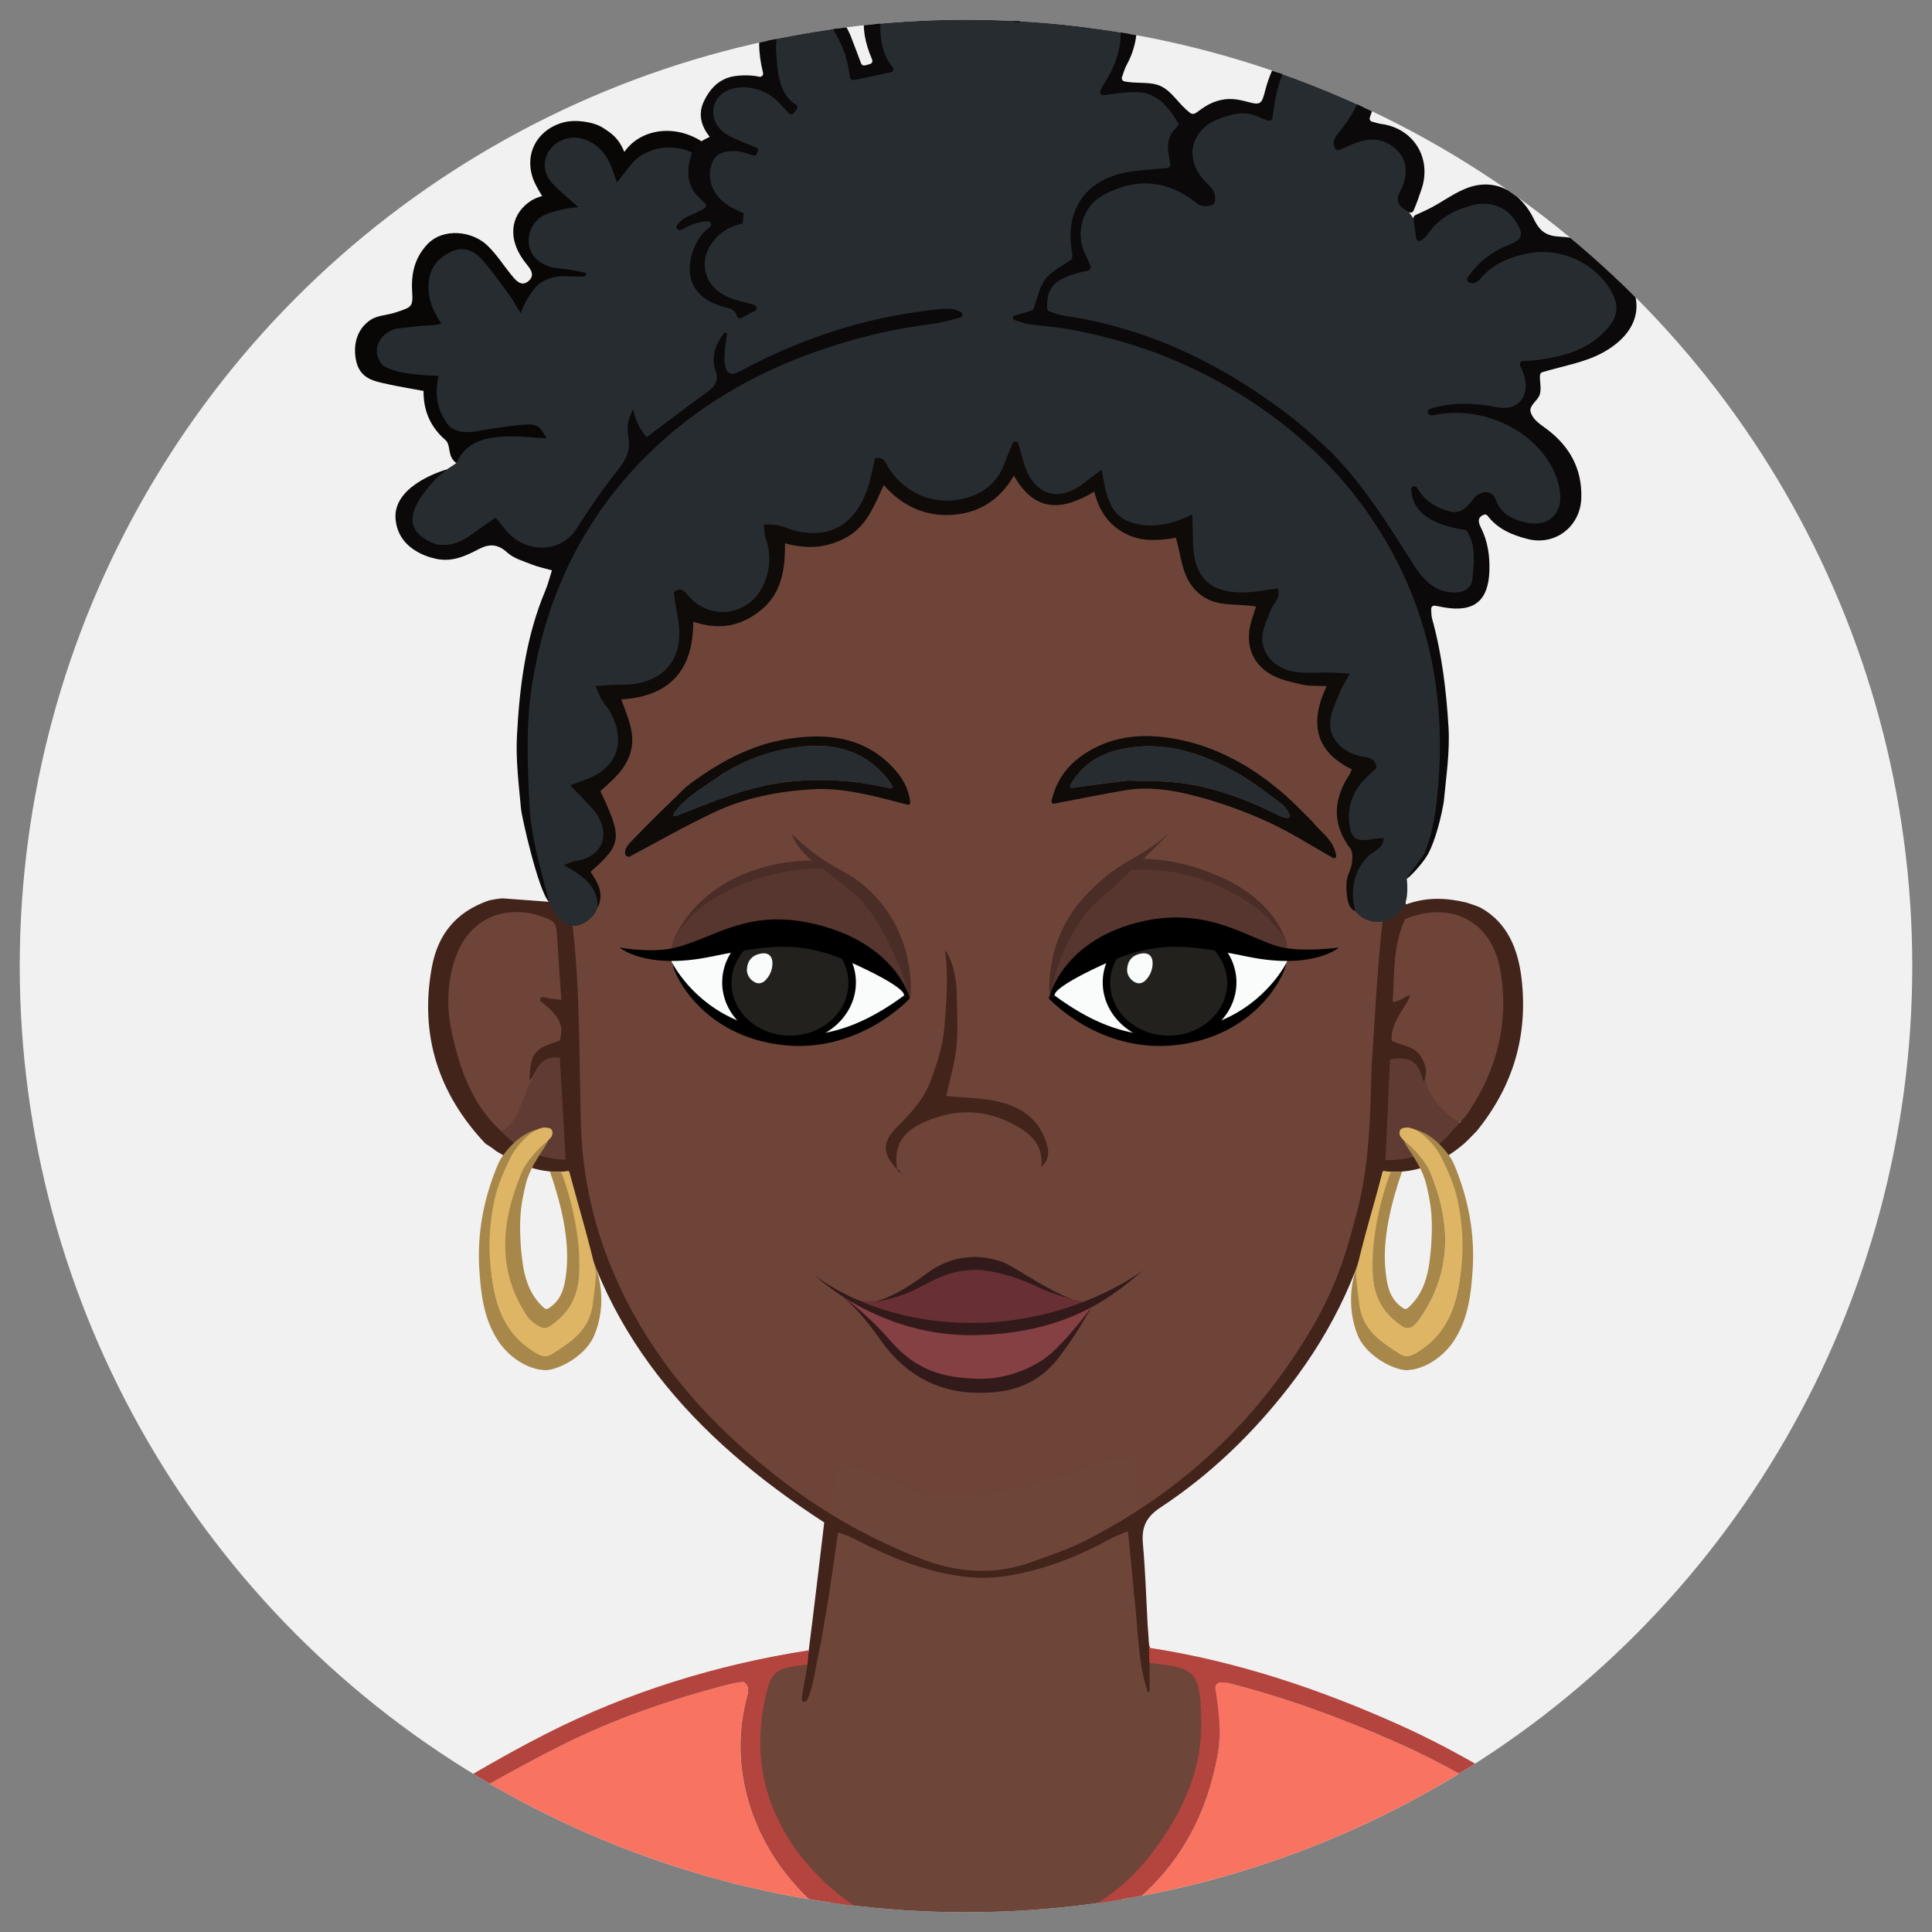 <?xml version="1.0" encoding="utf-8"?>
<!-- Generator: Adobe Illustrator 27.7.0, SVG Export Plug-In . SVG Version: 6.00 Build 0)  -->
<svg version="1.1" id="Layer_1" xmlns="http://www.w3.org/2000/svg" xmlns:xlink="http://www.w3.org/1999/xlink" x="0px" y="0px"
	 viewBox="0 0 140 140" enable-background="new 0 0 140 140" xml:space="preserve">
<rect x="0" y="0" width="140" height="140" fill="#808080" stroke="none"/>
<g>
	
		<ellipse id="Ellipse_891_00000114781716241324641020000005731547349837625227_" fill="#F1F1F1" cx="70" cy="70" rx="68.57" ry="68.57"/>
	<g>
		<defs>
			<ellipse id="Ellipse_891_00000020373310241510323040000013191539628809678498_" cx="70" cy="70" rx="68.57" ry="68.57"/>
		</defs>
		<clipPath id="Ellipse_891_00000161628170816446791810000001888165370951295875_">
			<use xlink:href="#Ellipse_891_00000020373310241510323040000013191539628809678498_"  overflow="visible"/>
		</clipPath>
		<g clip-path="url(#Ellipse_891_00000161628170816446791810000001888165370951295875_)">
			<path fill="#6E4438" d="M80.72,110.984c-1.545,0.767-2.854,1.584-4.389,2.125c-1.672,0.589-3.778,1.144-5.615,0.919
				c-0.854,0.14-1.814-0.154-2.689-0.388c-3.878-1.035-7.387-2.882-10.594-5.238c-2.131-1.565-4.626-3.274-6.481-5.153
				c-3.594-3.64-6.513-7.776-8.071-12.724c-0.973-3.09-1.6-6.241-1.596-9.519c0.004-3.617-0.16-7.236-0.277-10.852
				c-0.027-0.828-0.223-1.714-0.268-2.654c-0.007-0.142,0.1-0.266,0.242-0.274c0.114-0.006,0.218-0.027,0.3-0.048
				c0.109-0.028,0.668-0.191,0.997-0.586c0.098-0.117,0.237-0.309,0.323-0.466c0.055-0.099,0.076-0.147,0.109-0.213
				c0.462-0.97-0.032-1.701-0.508-2.404c-0.073-0.107-0.055-0.253,0.042-0.339c2.076-1.84,2.227-2.364,0.74-5.539
				c-0.048-0.103-0.024-0.227,0.06-0.303c0.853-0.768,1.744-1.535,2.064-2.763c0.311-1.194-0.126-2.246-0.574-3.43
				c-0.06-0.159-0.039-1.492,0.13-1.508c3.232-0.31,4.861-0.977,4.961-4.107c0.005-0.167,0.057-2.427,0.218-2.381
				c1.749,0.501,3.227,1.914,4.57,0.825c1.405-1.14,1.849-2.315,1.866-4.135c0.002-0.165,0.269-2.296,0.429-2.259
				c1.533,0.359,2.584,1.617,3.864,0.902c1.325-0.74,2.076-1.449,2.699-2.84c0.075-0.167,0.526-2.506,0.654-2.374
				c1.3,1.339,2.456,2.615,4.193,2.532c1.789-0.085,3.793-0.034,4.735-1.75c1.144-2.084,4.474,2.044,6.518,0.89
				c0.144-0.081,1.284,1.017,2.374,1.594c1.1,0.583,1.75,1.143,2.954,0.953c0.13-0.021,2.185,0.544,2.219,0.672
				c0.366,1.362,4.637,3.91,6.001,4.079c0.162,0.02,0.073,5.284,0.86,5.47c0.399,0.094,1.4,0.346,1.938,0.359
				c0.184,0.004,2.369,2.019,2.297,2.188c-1.057,2.474-0.336,3.136,1.973,4.345c0.118,0.062,1.178,4.527,1.131,4.874
				c-0.058,0.424-1.005,2.774-1.073,3.19c-0.213,1.292-1.216,0.977-0.928,1.131c0.33,0.176,0.132,0.826,0.522,0.899
				c0.063,0.012,1.007,0.672,1.044,0.725c0.484,0.686-0.002,2.663-0.116,3.48c-0.48,3.443-0.439,6.766-0.464,10.238
				c-0.025,3.473-0.687,7.237-1.624,10.586c-1.155,4.129-4.132,8.968-6.8,12.323C88.592,105.918,80.72,110.984,80.72,110.984z
				 M60.437,94.256C60.437,94.256,60.474,94.234,60.437,94.256 M65.388,85.579C65.388,85.579,65.376,85.558,65.388,85.579
				 M56.966,60.609C56.966,60.609,56.988,60.598,56.966,60.609 M83.946,60.609"/>
			<polygon fill="#FAFCFC" points="81.279,68.752 82.511,75.225 78.834,74.012 76.209,72.234 76.73,71.255 			"/>
			<path fill="#FAFCFC" d="M93.324,69.437l-4.705-0.824l0.3,1.381l0.313,2.033l-1.306,2.174l1.663-0.284l2.163-1.778
				c0,0,1.073-1.374,1.334-1.945C93.154,70.049,93.324,69.437,93.324,69.437z"/>
			<polygon fill="#FAFCFC" points="60.614,68.752 59.382,75.225 63.059,74.012 65.684,72.234 65.163,71.255 			"/>
			<polygon fill="#FAFCFC" points="48.598,69.398 53.303,68.574 53.003,69.956 52.691,71.989 53.997,74.163 52.333,73.879 
				50.17,72.101 48.766,70.019 			"/>
			<path fill="#F87360" d="M31.411,166.205c-0.004,0.29-0.054,0.643-0.07,1.445c-0.001,0.055-0.02,0.11-0.057,0.152
				c-0.181,0.207-0.398,0.401-0.405,0.495c-0.245,3.305-0.542,6.609-0.684,9.92c-0.109,2.555-0.022,5.119-0.016,7.678
				c0.001,0.385-0.121,0.89,0.072,1.135c0.63,0.796,0.35,1.49-0.001,2.203c-0.051,0.104-0.169,0.157-0.28,0.126
				c-4.795-1.33-9.43-3.056-13.674-5.702c-2.935-1.83-5.495-4.077-7.435-6.986c-0.68-1.02-0.76-1.836-0.06-3.007
				c4.447-7.431,8.237-15.192,11.224-23.33c1.131-3.082,2.219-6.18,3.294-9.282c1.345-3.877,3.551-7.044,7.238-9.049
				c3.392-1.844,6.713-3.829,10.166-5.55c3.894-1.942,8.011-3.353,12.232-4.432c0.277-0.071,0.563-0.113,0.847-0.144
				c0.062-0.007,0.13,0.036,0.248,0.096c0.076,0.038,0.125,0.114,0.131,0.199c0.013,0.197,0.042,0.423-0.015,0.625
				c-2.311,8.313,3.524,16.896,11.854,18.786c6.039,1.37,11.495,0.232,16.257-3.806c3.297-2.795,5.195-6.364,5.959-10.621
				c0.299-1.667-0.099-3.414-0.373-5.13c-0.023-0.147,0.092-0.28,0.24-0.278c0.294,0.005,0.708,0.159,0.937,0.217
				c4.08,1.037,8.014,2.483,11.872,4.167c4.09,1.786,7.874,4.108,11.641,6.457c3.022,1.885,4.923,4.674,6.13,8.004
				c1.891,5.219,3.747,10.454,5.815,15.603c2.161,5.38,4.83,10.53,7.719,15.56c0.481,0.837,0.956,1.679,1.475,2.492
				c0.388,0.608,0.341,1.151-0.015,1.752c-1.068,1.802-2.369,3.422-3.952,4.78c-4.392,3.77-9.611,6.445-15.232,7.963
				c-0.114,0.031-0.232-0.027-0.282-0.134c-0.354-0.757-0.545-1.645-0.817-2.285c-0.186-0.436-1.627-4.5-1.709-4.772
				c-0.349-1.15-0.65-2.316-1.043-3.45c-0.135-0.39-0.449-0.718-0.699-1.068c-0.036-0.05-0.05-0.112-0.042-0.172
				c0.237-1.735,0.603-3.465,0.666-5.206c0.114-3.125,0.198-6.268-0.013-9.382c-0.168-2.484-0.756-4.943-1.231-7.4
				c-0.173-0.892-0.509-1.764-0.865-2.606c-0.189-0.446-0.525-0.83-0.817-1.233c-0.06-0.082-0.163-0.12-0.261-0.092l0,0
				c-0.099,0.028-0.169,0.117-0.173,0.22c-0.011,0.282-0.039,0.567,0.012,0.836c0.453,2.365,0.977,4.718,1.385,7.091
				c0.534,3.101,0.561,6.208,0.284,9.361c-0.495,5.62-2.112,10.972-3.541,16.375c-1.024,3.873-1.893,7.773-2.366,11.755
				c-0.193,1.625-0.438,3.247-0.554,4.879c-0.354,4.975,0.516,9.803,1.846,14.571c1.313,4.707,3.055,9.259,4.98,13.742
				c1.086,2.528,2.23,5.031,3.341,7.549c0.457,1.035,0.442,1.28-0.644,1.839c-2.228,1.148-4.467,2.295-6.779,3.257
				c-6.217,2.588-12.71,4.279-19.31,5.53c-2.596,0.492-5.244,0.811-7.882,0.955c-3.9,0.213-7.819,0.381-11.717,0.226
				c-3.26-0.13-6.519-0.637-9.745-1.178c-5.866-0.984-11.575-2.613-17.167-4.63c-3.275-1.181-6.466-2.557-9.442-4.39
				c-0.166-0.102-0.318-0.228-0.533-0.393c-0.084-0.065-0.116-0.177-0.078-0.276c0.235-0.616,0.444-1.236,0.722-1.823
				c2.705-5.724,5.158-11.551,7.097-17.583c1.316-4.094,2.252-8.259,2.698-12.559c0.274-2.638-0.077-5.182-0.321-7.767
				c-0.423-4.479-1.365-8.854-2.447-13.208c-1.093-4.398-2.305-8.773-3.191-13.213c-0.638-3.197-0.898-6.451-0.599-9.768
				c0.3-3.332,0.959-6.575,1.612-9.833c0.088-0.437,0.134-0.883,0.202-1.435c0.025-0.202-0.199-0.343-0.369-0.231
				c-0.574,0.38-0.802,0.89-0.935,1.376c-0.66,2.415-1.368,4.828-1.808,7.287c-0.372,2.079-0.579,6.299-0.553,6.633L31.411,166.205z
				"/>
			<path fill="#6E4539" d="M82.246,105.679c0.214,2.281,0.268,14.239,1.521,14.308c3.27,0.128,3.787,0.269,3.87,3.938
				c0.083,3.652-1.19,7.741-3.322,10.577c-2.206,2.934-5.579,5.364-9.088,6.224c-5.996,1.469-12.299,0.188-16.61-4.391
				c-3.301-3.506-4.738-8.51-3.643-13.379c0.43-1.91,1.322-2.985,3.617-3.234c0.572-0.11,1.693-11.488,2.127-13.612
				c1.392,0.266,1.592,0.269,2.741,0.744c1.593,0.658,3.063,1.547,4.753,1.65c2.193,0.134,4.438-0.368,6.542-0.923
				c1.437-0.379,2.851-0.689,4.194-1.286C79.819,105.906,81.311,105.614,82.246,105.679z"/>
			<path fill="#6E4438" d="M100.682,75.683c0.073-0.628,0.146-1.257,0.338-2.057c0.355-0.558-0.036-1.144-0.358-0.964
				c0.109-1.313,0.212-2.626,0.331-3.937c0.027-0.302,0.144-0.597,0.158-0.898c0.072-1.544,0.068-1.549,1.438-1.971
				c2.329-0.717,4.813,0.507,5.763,2.742c0.792,1.864,0.687,3.808,0.53,5.717c-0.186,2.254-1.07,4.331-2.271,6.249
				c-0.21,0.335-0.562,0.582-1.046,0.902c-1.502-0.568-2.58-1.338-2.449-3.126C102.988,76.299,102.579,75.873,100.682,75.683
				 M102.365,71.895"/>
			<path fill="#603B34" d="M104.429,83.274c-0.484-0.264-1.851,0.181-1.371,0.798c-0.698,0.54-1.853,0.478-2.914,0.17
				c-0.083-2.379,0.084-5.951,0.34-8.452c1.026-0.107,1.983,0.274,2.185,1.119c0.052,0.216,0.357,0.372,0.545,0.556
				c-0.123,1.581,1.437,3.41,2.779,3.999C105.808,81.857,104.825,82.871,104.429,83.274z"/>
			<path fill="#42241B" d="M100.601,73.163c0.367-0.225,0.673-0.396,0.979-0.567c0.069,0.056,0.138,0.112,0.207,0.167
				c-0.224,0.366-0.448,0.732-0.743,1.157C100.829,73.726,100.684,73.471,100.601,73.163z"/>
			<path fill="#6E4438" d="M39.836,66.236c0.172,0.094,0.736,0.373,0.867,0.47c0.261,2.01-0.036,3.769,0.177,5.824
				c-0.389-0.078-0.011,1.77,0.331,2.675c-0.834,0.533-0.72,1.977-1.173,2.546c-0.349,0.438-1.428,0.162-1.581,1.014
				c-0.599,1.343-0.746,2.727-2.068,3.349c-1.656-1.29-2.939-2.934-3.563-4.829c-0.787-2.391-1.23-5.188-0.509-7.7
				c0.807-2.809,3.564-4.435,6.414-3.776C38.973,65.864,39.469,66.183,39.836,66.236 M39.28,72.047"/>
			<path fill="#603B34" d="M38.703,84.042c0.228-0.367-0.05-0.711,0.27-1.094c0.204-0.244-0.003-0.294-0.093-0.493
				c-0.108-0.238,0.59-0.444,0.269-0.509c-0.848-0.172-1.209,0.586-1.954,0.989c-0.311-0.114-0.685-0.658-0.944-0.896
				c1.322-0.731,1.475-2.166,2.099-3.428c0.256-0.508,0.456-0.918,0.673-1.319c0.323-0.597,0.84-0.86,1.636-0.881
				c0.448,1.289,0.116,2.624,0.24,3.916c0.125,1.307,0.583,2.607,0.088,3.997C40.249,84.234,39.546,84.15,38.703,84.042z"/>
			<path fill="#57362F" d="M76.102,72.045c-0.177-1.305,0.278-2.492,0.812-3.616c1.513-3.186,4.231-6.322,7.196-5.885
				c2.259,0.458,4.52,0.995,6.384,2.442c1.278,0.992,2.441,2.192,2.83,3.865c-1.328-0.324-2.559-0.73-3.782-1.16
				c-1.466-0.516-2.965-0.814-4.521-0.677c-3.342,0.295-6.241,1.443-8.227,4.33C76.611,71.611,76.335,71.813,76.102,72.045z"/>
			<path fill="#57362F" d="M48.598,69.398c-0.072-1.023,0.56-2.08,1.151-2.776c1.629-1.917,3.925-2.695,6.295-3.34
				c0.648-0.176,1.311-0.292,2.02-0.447c2.388-0.891,5.309,2.444,6.813,5.158c0.703,1.269,1.213,2.597,0.973,4.108
				c-2.456-4.134-8.448-5.741-12.594-4.324C51.751,68.291,50.11,68.904,48.598,69.398z"/>
			<path fill="#0E0B09" d="M95.096,59.533c0.62,0.802,1.548,1.311,1.729,2.467c0.021,0.135-0.123,0.236-0.241,0.168
				c-1.614-0.923-3.065-1.851-4.614-2.567c-1.611-0.745-3.302-1.365-5.014-1.833c-1.761-0.481-3.589-0.811-5.437-0.5
				c-1.666,0.28-3.322,0.623-5.131,0.971c-0.116,0.022-0.216-0.082-0.19-0.197c0.371-1.65,1.3-2.757,2.632-3.569
				c1.963-1.196,4.118-1.329,6.304-0.936c3.076,0.552,5.696,2.061,8.022,4.103C93.809,58.213,94.404,58.851,95.096,59.533
				 M81.715,56.564c1.295,0.053,2.602,0.012,3.882,0.18c2.502,0.33,4.835,1.233,7.087,2.353c0.176,0.087,0.374,0.13,0.572,0.172
				c0.125,0.027,0.233-0.097,0.185-0.215c-0.15-0.372-0.36-0.642-0.623-0.839c-0.962-0.72-1.913-1.47-2.947-2.073
				c-2.625-1.531-5.409-2.505-8.51-1.879c-1.541,0.311-2.847,1.009-3.784,2.586c-0.069,0.117,0.027,0.263,0.162,0.244
				C79.105,56.899,80.292,56.732,81.715,56.564 M94.116,59.612"/>
			<path fill="#0E0B09" d="M49.753,56.99c2.303-1.748,4.7-3.06,7.5-3.472c2.798-0.412,5.412-0.076,7.469,2.116
				c0.611,0.651,1.096,1.397,1.239,2.5c0.015,0.114-0.089,0.208-0.2,0.179c-2.358-0.614-4.607-1.261-6.938-1.118
				c-2.418,0.149-4.808,0.607-7.01,1.638c-2.113,0.989-4.074,2.118-6.186,3.238c-0.094,0.05-0.295-0.044-0.317-0.148
				c-0.104-0.49,0.344-0.856,0.668-1.194C47.179,59.475,48.434,58.273,49.753,56.99 M52.43,56.036
				c-1.22,0.874-2.588,1.574-3.529,2.806c-0.098,0.129,0.035,0.307,0.186,0.248c2.445-0.952,4.83-1.982,7.43-2.357
				c2.667-0.384,5.304-0.228,7.936,0.383c0.143,0.033,0.253-0.125,0.171-0.246c-1.445-2.131-3.549-2.957-5.996-2.812
				c-2.113,0.126-4.156,0.746-6.187,1.97C52.438,56.031,52.434,56.033,52.43,56.036z"/>
			<path fill="#42241B" d="M64.98,84.715c-1.057-1.149-1.086-1.946,0.06-3.085c1.007-1,1.949-2.05,2.431-3.38
				c0.439-1.212,0.851-2.482,0.958-3.754c0.16-1.907,0.312-3.862,0.042-5.647c0.47,0.551,0.841,1.803,0.863,3.252
				c0.019,1.256,0.106,2.522-0.026,3.764c-0.13,1.225-0.495,2.426-0.739,3.553c1.299,0.132,2.6,0.13,3.831,0.422
				c1.668,0.396,2.983,1.336,3.473,3.128c0.149,0.544,0.156,1.023-0.409,1.606c0.153-1.599-0.735-2.372-1.822-2.989
				c-2.276-1.292-4.599-1.279-6.923-0.151c-1.245,0.604-1.952,1.558-1.724,3.148C64.986,84.707,64.98,84.715,64.98,84.715z"/>
			<path fill="#42241B" d="M65.275,84.998c-0.092-0.03-0.167-0.084-0.261-0.222c-0.034-0.061-0.028-0.069-0.024-0.072
				c0.098,0.026,0.172,0.082,0.256,0.229C65.276,84.998,65.275,84.998,65.275,84.998z"/>
			<path fill="#42241B" d="M65.276,84.998c0.033,0.036,0.065,0.073,0.098,0.11c-0.023-0.012-0.047-0.024-0.084-0.073
				C65.275,84.998,65.276,84.998,65.276,84.998z"/>
			<path fill="#272C31" d="M81.578,56.565c-1.321,0.171-2.52,0.34-3.921,0.539c-0.099,0.014-0.175-0.092-0.125-0.179
				c0.939-1.631,2.263-2.346,3.828-2.662c3.1-0.625,5.885,0.348,8.51,1.879c1.034,0.603,1.985,1.354,2.947,2.073
				c0.272,0.203,0.486,0.484,0.637,0.874c0.04,0.104-0.053,0.211-0.161,0.188c-0.211-0.045-0.423-0.087-0.609-0.18
				c-2.252-1.121-4.585-2.023-7.087-2.353C84.317,56.576,83.01,56.617,81.578,56.565z"/>
			<path fill="#823E42" d="M63.53,96.025c-0.035-0.039-0.064-0.084-0.093-0.129c0.027,0.011,0.054,0.022,0.097,0.071
				C63.549,96.005,63.537,96.019,63.53,96.025z"/>
			<path fill="#272C31" d="M52.53,55.983c1.938-1.178,3.982-1.799,6.098-1.924c2.471-0.147,4.59,0.696,6.036,2.871
				c0.067,0.101-0.023,0.231-0.141,0.203c-2.655-0.625-5.315-0.787-8.006-0.399c-2.654,0.382-5.084,1.447-7.582,2.416
				c-0.104,0.04-0.199-0.081-0.134-0.172C49.745,57.658,51.177,56.936,52.53,55.983z"/>
			<path fill="#42241B" d="M58.513,120.623c0.012-0.268,0.038-0.632,0.102-1.113c0.41-3.24,0.755-6.173,1.108-9.156
				c0.002-0.019-0.006-0.037-0.022-0.048c-9.448-6.137-16.521-13.867-18.486-25.394c-0.004-0.026-0.028-0.044-0.055-0.041
				c-1.969,0.226-3.59-0.477-5.196-1.451c-0.002-0.001-0.004-0.003-0.006-0.004c-0.289-0.235-0.537-0.393-0.785-0.55
				c-0.004-0.002-0.007-0.005-0.01-0.008c-3.409-3.621-4.773-7.883-3.866-12.787c0.422-2.282,1.679-3.99,4.159-4.828
				c0.002-0.001,0.005-0.001,0.007-0.002c0.399-0.083,0.612-0.118,0.953-0.143c0.003,0,0.005,0,0.008,0
				c1.241,0.093,2.355,0.176,3.617,0.269c0.033,0.002,0.061-0.028,0.054-0.061c-0.161-0.784-0.332-1.504-0.44-2.233
				c-0.043-0.292,0.065-0.606,0.198-0.958c0-0.001,0.001-0.002,0.001-0.003c0.285-0.632,0.495-1.225,0.72-1.726
				c0.021-0.046,0.089-0.034,0.095,0.016c0.404,3.343,0.896,6.564,1.105,9.804c0.244,3.787,0.215,7.592,0.329,11.388
				c0.119,3.993,1.045,7.812,2.706,11.431c2.706,5.894,6.939,10.538,12.065,14.417c3.008,2.277,6.265,4.108,9.785,5.481
				c2.685,1.048,5.38,1.261,8.115,0.261c1.279-0.468,2.587-0.895,3.797-1.507c6.957-3.517,12.452-8.616,16.433-15.336
				c1.398-2.359,2.401-4.869,3.082-7.632c1.147-3.76,1.198-7.538,1.305-11.446c0.238-3.323,0.376-6.519,0.706-9.695
				c0.213-2.047,0.686-4.068,1.095-6.011c0.01-0.049,0.079-0.053,0.096-0.006c0.266,0.72,0.49,1.37,0.647,2.099
				c0.001,0.006,0.001,0.011,0.001,0.017c-0.074,0.625-0.077,1.163-0.077,1.808c0,0.035,0.035,0.06,0.068,0.048
				c1.486-0.53,2.862-0.468,4.326-0.125c0.001,0,0.002,0.001,0.003,0.001c0.211,0.064,0.868,0.284,1.048,0.384
				c1.955,1.088,2.721,3.044,2.961,5.188c0.452,4.025-0.575,7.69-3.261,10.996c-0.001,0.002-0.003,0.003-0.004,0.004
				c-0.369,0.367-0.6,0.625-0.926,0.923c-1.732,1.456-3.602,2.227-5.824,1.975c-0.025-0.003-0.049,0.014-0.055,0.039
				c-0.143,0.605-0.279,1.105-0.377,1.613c-0.99,5.171-3.174,9.793-6.388,13.945c-2.645,3.418-5.724,6.39-9.33,8.766
				c-1.044,0.688-1.389,1.416-1.282,2.62c0.176,1.987,0.232,3.834,0.339,5.828c0.031,0.576,0.113,1.29,0.106,1.869
				c-0.001,0.128,0.025,0.617,0.039,1.075c0.006,0.802-0.002,1.291-0.002,1.901c0,0.163-0.14,0.071-0.158,0.017
				c-0.719-2.235-0.66-4.541-0.957-6.93c-0.136-1.563-0.283-3.004-0.445-4.588c-0.003-0.034-0.04-0.055-0.071-0.041
				c-0.531,0.226-0.879,0.345-1.195,0.52c-2.138,1.184-4.394,2.083-6.783,2.567c-1.118,0.226-2.307,0.33-3.438,0.223
				c-3.043-0.287-5.815-1.47-8.505-2.859c-0.266-0.137-0.56-0.22-0.961-0.368c-0.03-0.011-0.064,0.008-0.069,0.04
				c-0.256,1.828-0.493,3.521-0.784,5.316c-0.234,1.197-0.356,2.302-0.609,3.376c-0.217,0.922-0.386,2.436-0.798,3.301
				c-0.125,0.327-0.471,0.314-0.421-0.13L58.513,120.623 M101.968,72.61c-0.534,0.877-1.203,1.801-1.122,2.788
				c0.001,0.014,0.014,0.024,0.027,0.03c0.603,0.301,1.492,0.364,1.961,0.963c0.468,0.598,0.622,1.254,0.384,1.912
				c-0.015,0.042-0.074,0.043-0.093,0.002c-0.097-0.217-0.212-1.197-1.008-1.494c-0.316-0.118-0.702-0.168-1.349-0.048
				c-0.023,0.004-0.041,0.024-0.042,0.047c-0.107,2.345-0.215,4.711-0.328,7.209c-0.001,0.029,0.022,0.054,0.051,0.053
				c1.982-0.007,3.52-0.551,4.738-2.08c0.115-0.144,0.937-0.976,1.15-1.289c2.143-3.151,3.037-6.637,2.383-10.39
				c-0.612-3.514-3.483-5.072-6.873-3.729c-0.012,0.005-0.023,0.015-0.028,0.027c-0.886,1.846-0.768,3.978-0.893,5.936
				c-0.002,0.029,0.022,0.054,0.052,0.054c0.175,0,0.537-0.163,0.593-0.193c0.183-0.097,0.486-0.307,0.546-0.292
				C102.216,72.141,102.091,72.438,101.968,72.61 M38.353,78.176c0.089-0.503,0.029-0.894,0.217-1.436
				c0.135-0.39,0.324-0.534,0.459-0.652c0.418-0.367,1.012-0.461,1.514-0.69c0.014-0.006,0.024-0.019,0.028-0.033
				c0.279-0.98-0.025-1.502-0.613-2.137c-0.258-0.278-0.553-0.473-0.679-0.584c-0.073-0.065-0.194-0.126-0.107-0.313
				c0.051-0.109,0.334-0.06,0.478-0.018c0.154,0.046,0.643,0.095,0.966,0.137c0.032,0.004,0.061-0.022,0.058-0.054
				c-0.104-1.505-0.211-2.928-0.296-4.351c-0.077-1.295-0.087-1.32-1.685-1.809c-0.002-0.001-0.004-0.001-0.005-0.001
				c-2.676-0.58-4.833,0.657-5.705,3.228c-0.613,1.808-0.63,3.634-0.216,5.468c0.583,2.587,1.409,5.066,3.582,7.077
				c1.195,1.274,2.653,1.921,4.583,2.033c0.03,0.002,0.056-0.024,0.054-0.054c-0.145-2.549-0.281-4.93-0.416-7.313
				c-0.001-0.025-0.022-0.046-0.048-0.048c-0.834-0.059-1.28,0.249-1.588,0.775c-0.179,0.305-0.326,0.628-0.493,0.816
				C38.407,78.256,38.344,78.226,38.353,78.176z"/>
			<g>
				<path fill="#A8874A" d="M102.322,81.777c0.117,0.101,1.253,0.124,2.505,1.724c0.26,0.333,0.419,0.578,0.58,0.969
					c1,2.419,1.469,4.895,1.31,7.483c-0.11,1.79-0.317,3.565-1.311,5.127c-0.808,1.271-2.192,2.166-3.471,2.207
					c-0.905,0-2.82-0.956-3.5-2.409c-1.001-2.341-0.342-4.616-0.056-5.204c0.237,0.779,0.154,2.141,0.253,2.857
					c0.246,1.778,1.33,2.508,2.773,3.429c0.43,0.274,0.754,0.218,1.185-0.038c1.762-1.047,2.553-2.276,2.989-4.163
					c0.532-2.302,0.339-4.602-0.168-6.877C105.141,85.667,102.653,82.979,102.322,81.777z"/>
				<path fill="#DEB565" d="M104.452,83.874c0.476,0.964,0.927,2.003,1.149,2.998c0.507,2.275,0.511,4.585-0.021,6.887
					c-0.436,1.886-1.227,3.259-2.989,4.307c-0.431,0.256-0.756,0.312-1.185,0.038c-1.444-0.921-2.655-1.76-2.901-3.538
					c-0.095-0.689-0.136-1.02-0.248-2.138c-0.006-0.062-0.003-0.195,0.01-0.255c0.484-2.224,1.369-5.16,1.922-7.228
					c0.009-0.057,0.015-0.083,0.121-0.071c0.161,0.018,0.288,0.032,0.47,0.037c0.133,0.004,0.028,0.394-0.017,0.535
					c-0.682,2.164-1.379,4.615-1.294,6.8c0.07,1.821,0.871,2.993,2.285,3.887c0.123,0.078,0.275,0.096,0.411,0.045
					c0.095-0.036,0.176-0.068,0.236-0.124c0.21-0.195,0.397-0.359,0.557-0.595c2.305-3.397,2.175-6.955,0.661-10.589
					c-0.079-0.189-1.71-2.014-2.08-2.435c-0.176-0.2-0.182-0.574,0.066-0.669C102.659,81.366,104.049,83.057,104.452,83.874z"/>
				<path fill="#A8874A" d="M101.597,84.897c-0.777,2.232-1.463,4.921-1.186,7.311c0.114,0.987,0.305,1.985,1.29,2.601
					c0.096,0.06,0.222,0.055,0.307-0.019c0.925-0.808,1.337-1.877,1.523-2.992c0.124-0.743,0.296-2.318,0.2-3.735
					c-0.06-0.891-0.253-1.713-0.387-2.269c-0.353-1.463-1.579-2.811-1.576-3.096c0.186,0.072,1.321,1.13,1.849,2.173
					c1.514,3.635,1.644,7.192-0.661,10.589c-0.16,0.236-0.446,0.592-0.677,0.705c-0.205,0.1-0.45,0.078-0.641-0.047
					c-1.355-0.889-2.102-2.091-2.171-3.872c-0.091-2.37,0.462-5.046,1.311-7.335C101.055,84.934,101.233,84.907,101.597,84.897z"/>
			</g>
			<g>
				<path fill="#A8874A" d="M36.038,86.882c-0.507,2.275-0.701,4.575-0.168,6.877c0.436,1.886,1.227,3.115,2.989,4.163
					c0.431,0.256,0.756,0.312,1.185,0.038c1.444-0.921,2.527-1.651,2.773-3.429c0.099-0.716-0.02-2.236,0.216-3.015
					c0.286,0.588,1.073,2.86-0.019,5.362c-0.681,1.453-2.595,2.409-3.5,2.409c-1.279-0.04-2.663-0.936-3.471-2.207
					c-0.994-1.562-1.201-3.338-1.311-5.127c-0.159-2.588,0.31-5.064,1.31-7.483c0.161-0.39,0.32-0.636,0.58-0.969
					c1.252-1.6,2.388-1.623,2.505-1.724C38.797,82.979,36.309,85.667,36.038,86.882z"/>
				<path fill="#DEB565" d="M39.845,81.766c0.249,0.094,0.242,0.469,0.066,0.669c-0.37,0.421-2.001,2.245-2.08,2.435
					c-1.514,3.635-1.644,7.192,0.661,10.589c0.16,0.236,0.347,0.4,0.557,0.595c0.06,0.055,0.141,0.088,0.236,0.124
					c0.136,0.051,0.288,0.032,0.411-0.045c1.414-0.894,2.215-2.066,2.285-3.887c0.084-2.184-0.612-4.636-1.294-6.8
					c-0.045-0.141-0.15-0.531-0.017-0.535c0.182-0.005,0.309-0.019,0.47-0.037c0.106-0.012,0.112,0.014,0.121,0.071
					c0.553,2.068,1.438,5.004,1.922,7.228c0.013,0.061,0.017,0.193,0.01,0.255c-0.112,1.118-0.153,1.449-0.248,2.138
					c-0.246,1.778-1.457,2.618-2.901,3.538c-0.43,0.274-0.754,0.218-1.185-0.038c-1.762-1.047-2.553-2.42-2.989-4.307
					c-0.532-2.302-0.528-4.611-0.021-6.887c0.222-0.995,0.672-2.034,1.149-2.998C37.401,83.057,38.791,81.366,39.845,81.766z"/>
				<path fill="#A8874A" d="M40.67,84.911c0.849,2.289,1.403,4.965,1.311,7.335c-0.069,1.781-0.815,2.983-2.171,3.872
					c-0.191,0.125-0.436,0.147-0.641,0.047c-0.231-0.112-0.756-0.484-0.917-0.719c-2.305-3.397-1.936-6.94-0.422-10.575
					c0.527-1.043,1.663-2.101,1.849-2.173c0.002,0.285-1.223,1.634-1.576,3.096c-0.134,0.556-0.327,1.378-0.387,2.269
					c-0.096,1.416,0.076,2.992,0.2,3.735c0.187,1.116,0.598,2.185,1.523,2.992c0.085,0.075,0.211,0.079,0.307,0.019
					c0.985-0.617,1.176-1.614,1.29-2.601c0.277-2.39-0.408-5.079-1.186-7.311C40.217,84.907,40.394,84.934,40.67,84.911z"/>
			</g>
			<g>
				<g>
					<path d="M75.994,72.34c0,0,3.678,4.05,9.289,3.381c5.61-0.669,7.765-4.867,7.951-5.982c0,0-1.412,2.898-4.904,4.273
						s-6.985,1.746-11.889-1.858L75.994,72.34z"/>
					<ellipse cx="84.752" cy="71.19" rx="4.845" ry="4.357"/>
					<ellipse fill="#22211E" cx="84.686" cy="71.232" rx="4.24" ry="3.814"/>
					<path fill="#FAFCFC" d="M81.701,70.034c0.045-0.297,0.23-0.784,0.955-0.929c1.066-0.213,0.966,0.952,0.668,1.506
						c-0.298,0.554-0.739,0.867-1.25,0.455C81.563,70.654,81.68,70.173,81.701,70.034z"/>
					<path d="M97.023,68.661c0,0-1.858,1.635-6.576,0.669c-4.719-0.966-6.836-1.152-10.663,0.632
						c-3.827,1.783-3.344,2.192-3.344,2.192l-0.446,0.186c0,0,0.98-4.331,6.928-5.605c4.954-1.062,7.894,1.554,10.12,1.944
						C94.793,68.986,97.023,68.661,97.023,68.661z"/>
				</g>
				<g>
					<path d="M65.936,72.34c0,0-3.678,4.05-9.289,3.381c-5.61-0.669-7.765-4.867-7.951-5.982c0,0,1.412,2.898,4.904,4.273
						c3.492,1.375,6.985,1.746,11.889-1.858L65.936,72.34z"/>
					<ellipse cx="57.178" cy="71.19" rx="4.845" ry="4.357"/>
					<ellipse fill="#22211E" cx="57.244" cy="71.232" rx="4.24" ry="3.814"/>
					<path fill="#FAFCFC" d="M54.151,70.034c0.045-0.297,0.23-0.784,0.955-0.929c1.066-0.213,0.966,0.952,0.668,1.506
						c-0.298,0.554-0.739,0.867-1.25,0.455C54.012,70.654,54.13,70.173,54.151,70.034z"/>
					<path d="M44.907,68.661c0,0,1.858,1.635,6.576,0.669s6.836-1.152,10.663,0.632c3.827,1.783,3.344,2.192,3.344,2.192
						l0.446,0.186c0,0-0.991-3.99-6.911-5.387c-4.9-1.156-7.238,1.035-10.137,1.726C47.158,69.091,44.907,68.661,44.907,68.661z"/>
				</g>
				<g>
					<g>
						<path fill="#4A2D26" d="M76.071,72.34c0,0-0.518-4.042,2.443-7.276c2.614-2.855,3.641-2.498,6.177-4.653
							c0,0-2.013,2.113-4.971,4.716C76.687,67.798,76.071,72.34,76.071,72.34z"/>
						<path fill="#4A2D26" d="M93.31,68.679c0,0-0.413-3.046-4.624-5.021c-3.688-1.73-6.408-1.388-6.408-1.388l-1.132,0.889
							c0,0,3.428-0.783,7.594,1.247C92.906,66.435,93.31,68.679,93.31,68.679z"/>
					</g>
				</g>
				<path fill="#4A2D26" d="M65.971,72.34c0,0,0.498-4.023-2.443-7.276c-2.074-2.295-3.076-1.661-6.177-4.653
					c0,0,0.264,0.863,1.28,1.772s2.945,2.062,4.04,3.377C64.777,68.087,65.971,72.34,65.971,72.34z"/>
				<path fill="#4A2D26" d="M48.598,68.752c0,0,0.801-3.425,5.054-5.308c3.189-1.412,5.967-1.03,5.967-1.03l0.833,0.542
					c0,0-3.387-0.323-7.05,1.279C49.157,66.092,48.598,68.752,48.598,68.752z"/>
			</g>
			<g>
				<path fill="#854044" d="M60.929,93.841c0,0,2.718,1.607,5.271-0.474c2.433-1.983,3.636-1.574,4.565-1.627
					c0.929-0.053,2.434,0.282,3.823,1.14c1.388,0.857,2.856,2.097,5.053,1.305c0,0-1.047,1.091-1.978,2.447
					c-0.655,0.954-0.967,1.987-2.166,2.874c-1.383,1.023-3.826,1.151-4.555,1.131c-1-0.027-3.908,0.225-5.784-2.102
					C64.371,97.558,61.832,94.451,60.929,93.841z"/>
				<path fill="#321A1A" d="M60.587,93.601c0,0,1.32,0.781,3.211,3.487c2.328,3.332,5.276,3.834,7.101,3.842
					c1.848,0.008,4.113-0.274,5.898-2.653s1.923-3.14,2.743-4.135c0,0-2.462,3.398-3.94,4.374c-1.407,0.93-3.087,1.433-4.701,1.394
					c-2.557-0.061-4.503-0.595-6.387-2.765C62.548,94.884,60.587,93.601,60.587,93.601z"/>
				<path fill="#683034" d="M61.307,93.925c0,0,2.34,1.235,4.893-0.846c2.433-1.983,3.636-1.43,4.565-1.483
					c0.929-0.053,2.434,0.282,3.823,1.14c1.388,0.857,3.017,1.699,5.053,1.594c0,0-4.52,2.142-9.121,2.131
					C65.988,96.449,61.755,94.228,61.307,93.925z"/>
				<path fill="#321A1A" d="M59.025,92.391c0,0,4.559,4.477,11.61,4.359c7.028-0.118,10.313-3.111,12.27-4.755
					c0,0-4.855,3.802-12.286,3.868C63.187,95.928,59.025,92.391,59.025,92.391z"/>
				<path fill="#321A1A" d="M63.318,94.329c0,0,1.366-0.182,3.799-2.024c2.433-1.841,4.925-1.186,5.934-0.673
					c0.695,0.354,3.231,2.077,4.669,2.499c0,0-1.18-0.227-2.605-0.914c-1.42-0.684-3.229-1.19-4.339-1.19
					C67.479,92.027,66.968,93.869,63.318,94.329z"/>
			</g>
			<path fill="#B3443E" d="M113.726,239.757c-0.597,0.328-1.129,0.58-1.826,0.93c-2.162,1.068-4.118,2.133-6.161,2.99
				c-9.546,4.008-19.586,5.805-29.862,6.331c-7.93,0.406-15.815-0.174-23.622-1.682c-7.144-1.38-14.052-3.459-20.506-6.891
				c-0.807-0.429-1.619-0.848-2.429-1.272c-0.409-0.27-0.818-0.54-1.319-0.82c-0.666-0.588-0.356-1.144-0.074-1.724
				c2.452-5.034,4.634-10.183,6.511-15.458c1.555-4.369,2.773-8.827,3.491-13.414c0.543-3.468,0.248-6.914-0.32-10.347
				c-0.306-1.852-0.676-3.694-1.035-5.766c-0.22-1.321-0.22-1.321-1.567-1.406c-1.702-0.222-3.278-0.387-4.844-0.621
				c-6.612-0.989-12.581-3.435-17.702-7.952c-0.495-0.514-0.952-0.941-1.409-1.369c-1.297-1.738-2.59-3.479-3.895-5.212
				c-0.469-0.622-0.404-1.188-0.039-1.862c5.593-10.339,10.155-21.144,14.418-32.082c0.368-0.944,0.658-1.918,1.039-2.856
				c1.236-3.039,3.196-5.544,5.979-7.263c3.611-2.231,7.245-4.456,11.024-6.379c5.923-3.013,12.336-5.005,19.027-6.046
				c-0.047,0.42-0.07,0.664-0.092,1.035c-2.295,0.249-2.616,0.447-3.046,2.357c-1.095,4.869,0.266,9.18,3.568,12.687
				c4.311,4.579,9.812,5.658,15.807,4.189c3.509-0.86,6.472-2.698,8.678-5.632c2.132-2.836,3.609-5.916,3.527-9.568
				c-0.083-3.669-0.476-3.779-3.749-4.15c-0.026-0.448-0.03-0.775-0.035-1.102c6.346,0.97,12.366,2.991,18.204,5.617
				c4.29,1.929,8.267,4.395,12.169,6.99c2.9,1.929,5.109,4.738,6.259,8.026c2.084,5.955,4.542,11.758,7.109,17.515
				c1.825,4.093,3.733,8.148,5.654,12.197c0.708,1.491,1.515,2.931,2.334,4.365c0.439,0.769,0.466,1.43-0.067,2.128
				c-1.287,1.686-2.568,3.378-3.989,5.181c-0.51,0.429-0.881,0.744-1.341,1.098c-3.39,3.064-7.115,5.334-11.426,6.659
				c-3.645,1.12-7.365,1.742-11.258,2.062c-1.206,0.201-1.206,0.201-1.285,1.688c-0.671,3.552-1.39,7.095-1.522,10.726
				c-0.149,4.101,0.606,8.073,1.673,11.996c1.908,7.012,4.661,13.706,7.738,20.274c0.287,0.612,0.571,1.226,0.841,1.845
				C114.8,238.796,114.783,238.838,113.726,239.757 M30.385,189.467c1.869,0.551,3.773,0.863,5.866,0.94
				c-0.651-2.26-1.219-4.394-1.882-6.498c-1.638-5.197-2.796-10.48-3.03-16.173c-0.002-0.31,0.038-1.347,0.008-1.761
				c0.192-2.158,0.234-4.343,0.615-6.467c0.44-2.459,1.148-4.873,1.808-7.287c0.162-0.592,0.465-1.221,1.364-1.604
				c-0.105,0.777-0.151,1.342-0.261,1.894c-0.653,3.259-1.312,6.502-1.612,9.833c-0.299,3.318-0.039,6.572,0.599,9.768
				c0.886,4.44,2.098,8.815,3.191,13.213c1.082,4.354,2.024,8.729,2.447,13.208c0.244,2.585,0.595,5.129,0.321,7.767
				c-0.446,4.3-1.381,8.465-2.698,12.559c-1.939,6.032-4.392,11.858-7.097,17.583c-0.303,0.641-0.524,1.321-0.786,1.991
				c0.295,0.221,0.475,0.378,0.676,0.502c2.975,1.833,6.167,3.209,9.442,4.39c5.593,2.017,11.301,3.646,17.167,4.63
				c3.226,0.541,6.485,1.048,9.745,1.178c3.898,0.155,7.817-0.013,11.717-0.226c2.638-0.144,5.286-0.463,7.882-0.955
				c6.6-1.252,13.092-2.942,19.31-5.53c2.312-0.962,4.55-2.109,6.779-3.257c1.085-0.559,1.1-0.804,0.644-1.839
				c-1.111-2.518-2.255-5.02-3.341-7.549c-1.925-4.484-3.667-9.035-4.98-13.742c-1.33-4.768-2.2-9.596-1.846-14.571
				c0.116-1.631,0.361-3.253,0.554-4.879c0.473-3.982,1.342-7.882,2.366-11.755c1.428-5.402,3.046-10.754,3.541-16.375
				c0.278-3.153,0.25-6.26-0.284-9.361c-0.408-2.373-0.932-4.725-1.385-7.091c-0.062-0.325-0.009-0.671-0.009-1.008l0.332-0.095
				c0.311,0.454,0.705,0.874,0.915,1.371c0.356,0.841,0.692,1.713,0.865,2.606c0.475,2.456,1.064,4.916,1.231,7.4
				c0.21,3.115,0.126,6.257,0.013,9.382c-0.064,1.773-0.442,3.534-0.81,5.46c-1.165,4.158-2.335,8.315-3.488,12.476
				c-0.069,0.249-0.009,0.533-0.009,0.939c1.684-0.297,3.243-0.513,4.772-0.862c1.108-0.253,2.175-0.684,3.487-1.066
				c5.581-1.611,10.763-4.011,15.204-7.823c1.583-1.359,2.884-2.978,3.952-4.78c0.356-0.6,0.403-1.144,0.015-1.752
				c-0.519-0.813-0.994-1.655-1.475-2.492c-2.889-5.03-5.558-10.18-7.719-15.56c-2.068-5.149-3.924-10.384-5.815-15.603
				c-1.206-3.33-3.107-6.12-6.13-8.004c-3.767-2.349-7.551-4.671-11.641-6.457c-3.859-1.685-7.792-3.13-11.872-4.167
				c-0.181-0.046-0.371-0.052-0.587-0.056c-0.243-0.004-0.431,0.213-0.393,0.452c0.261,1.648,0.464,3.184,0.176,4.794
				c-0.764,4.257-2.663,7.826-5.959,10.621c-4.762,4.038-10.218,5.176-16.257,3.806c-8.33-1.89-14.165-10.473-11.854-18.786
				c0.042-0.152,0.037-0.318,0.026-0.474c-0.013-0.188-0.127-0.359-0.301-0.429c-0.033-0.013-0.061-0.02-0.088-0.017
				c-0.284,0.031-0.57,0.073-0.847,0.144c-4.222,1.079-8.338,2.49-12.232,4.432c-3.453,1.722-6.774,3.706-10.166,5.55
				c-3.687,2.005-5.893,5.171-7.238,9.049c-1.076,3.102-2.163,6.2-3.294,9.282c-2.987,8.138-6.777,15.899-11.224,23.33
				c-0.701,1.171-0.621,1.987,0.06,3.007c1.94,2.908,4.499,5.155,7.435,6.986C20.596,186.337,25.299,188.074,30.385,189.467z"/>
			<path fill="#272C31" d="M40.837,40.226l-2.616-0.173l-2.627-1.521l-2.973,1.486l-2.662-0.795l-1.002-2.385l2.143-1.97l1.97-1.313
				l-0.138-1.571l-1.763-2.646l-0.207-1.59l-4.355-1.383l0.622-2.523l3.837-1.244l-0.83-2.385l2.109-2.662l2.42,0.277l3.042,3.56
				l1.728-1.728l-1.625-1.417l-0.207-1.936l2.489-1.936l-1.438-2.281l0.781-1.936l2.005-0.795l2.593,0.795l1.106,2.039l2.696-2.178
				l3.595,0.691l0.484-0.795L51.15,8.147l1.279-1.97l3.353-0.242V4.518L55.54,1.579l1.659-1.694l2.869,0.968l1.694,3.042
				l0.449,1.244l1.867-0.277l-0.864-2.109l0.553-2.869l1.452-1.106l-1.279-1.936l1.452-1.798l1.867-0.207l1.659,0.277l1.072-2.489
				l2.178-1.072l2.42,0.795l1.175,2.489l-0.138,3.146l3.906-0.069l2.316,2.662v2.316l-1.21,3.318l2.973,0.277l2.593,2.278
				l2.696-1.034l3.007,0.38l0.553-2.558l1.348-2.316l2.039-1.59l2.039-0.207l1.763,1.59V5.97l-1.763,3.872l2.281-0.311l2.385,1.798
				v1.832l-0.452,2.213l0.33,0.463l1.458-0.211l3.32-1.862l2.146,1.255l2.2,2.566l2.776,0.34l3.745,3.849l-0.916,2.409l-2.461,1.65
				l-3.666,0.838l-0.079,2.173l-1.021,1.362l2.697,2.357l1.257,3.666l-1.65,2.226l-1.964,0.131l-2.802-2.016l-1.074,1.047
				l0.89,1.807l-0.052,2.409l-1.335,1.885l-1.807-0.34l-1.074,0.209l1.283,4.949l0.419,4.949l-0.288,4.085
				c0,0,0.041,3.099-2.493,6.099c0,0,0.205,1.474-0.27,2.06c-0.235,0.29-1.007,1.446-2.506,0.97
				c-0.941-0.299-1.434-1.318-1.434-1.837c0-0.707,0.445-3.43,0.445-3.43l-0.655-1.466l-0.052-1.885l1.44-2.461l-1.938-1.021
				L96,53.025l0.628-2.776l0.226-1.152l-3.107-0.105l-2.566-1.362l-0.209-2.619l0.524-1.466l-2.959-0.393l-2.035-1.1l-1.027-3.875
				l-2.332,0.314l-2.383-0.943l-1.388-2.619l-1.597,1.021l-2.016,0.236L74.03,34.93l-0.445-1.99l-2.095,3.247l-3.273,0.707
				l-2.488-0.969l-2.042-1.859l-0.759,2.383l-1.807,2.147l-1.623,0.445l-3.483-0.314l0.262,1.99l-0.707,2.304l-2.2,1.885
				l-3.561-0.628L49.2,47.971l-1.67,1.702l-3.483,0.759l1.254,2.278l-0.389,2.278l-2.357,2.357l1.466,2.3l-0.079,1.733l-1.623,1.885
				c0,0,2.324,2.315-0.016,3.632c-2.34,1.317-3.729-4.235-3.951-8.071s-0.51-7.711-0.091-9.728
				C38.68,47.08,40.837,40.226,40.837,40.226z"/>
			<path fill="#0B0909" d="M32.4,34.005c-0.712,0.578-0.942,0.796-1.388,1.331c-0.936,1.122-1.396,2.188-0.936,3.02
				c0.378,0.683,1.436,1.086,1.654,1.111c1.433,0.164,2.212-0.577,3.341-1.376c0.264-0.187,0.533-0.366,0.845-0.58
				c0.205,0.233,0.671,0.822,0.762,0.932c1.362,1.644,3.933,1.701,5.092-0.122c0.927-1.457,1.912-2.887,2.983-4.24
				c0.506-0.64,0.869-1.219,0.825-2.056c-0.02-0.381-0.332-1.302,0.306-2.349c0.262,1.194,0.747,1.739,0.987,1.998
				c1.48-1.108,2.922-2.219,4.401-3.278c0.54-0.387,0.815-0.816,0.597-1.458c-0.357-1.052-0.056-1.931,0.582-2.779
				c0.079-0.105,0.247-0.04,0.23,0.091c-0.052,0.395-0.143,0.811-0.159,1.229c-0.016,0.414-0.102,0.706,0.121,1.312
				c0.087,0.237,0.349,0.361,0.587,0.275c0.166-0.061,0.3-0.113,0.425-0.18c3.983-2.146,8.195-3.613,12.679-4.264
				c0.798-0.116,1.602-0.245,2.408-0.245c0.508,0,0.655,0.136,0.9,0.246c0.064,0.029,0.104,0.094,0.103,0.165l0,0
				c-0.002,0.11-0.077,0.203-0.184,0.23c-0.659,0.162-1.314,0.365-1.983,0.448c-2.93,0.363-5.771,1.058-8.552,2.049
				c-5.283,1.881-9.896,4.801-13.59,9.021c-3.737,4.27-5.939,9.299-6.855,14.906c-0.487,2.978-0.362,5.939-0.208,9.049
				c0.129,2.61,1.329,6.262,1.399,6.858c-0.782-0.858-1.967-6.187-2.015-6.715c-0.161-1.768-0.388-3.552-0.296-5.315
				c0.187-3.601,0.644-7.176,2.067-10.549c0.182-0.432,0.293-0.893,0.469-1.44c-0.562-0.161-1.031-0.254-1.467-0.429
				c-0.609-0.244-1.299-0.433-1.762-0.855c-0.695-0.634-1.301-0.661-2.083-0.251c-0.928,0.487-1.853,0.911-2.934,0.726
				c-0.164-0.028-2.853-0.446-3.084-2.879C28.444,35.291,31.753,34.202,32.4,34.005z"/>
			<path fill="#080706" d="M42.331,20.04c-0.386-0.005-0.774,0.008-1.159-0.017c-0.986-0.065-1.884,0.228-2.419,0.852
				c-0.094,0.109-0.833,1.094-1.005,1.831c0,0,0,0,0,0c-0.334-0.469-0.492-0.849-0.734-1.179c-0.652-0.887-1.283-1.794-2.002-2.624
				c-0.595-0.687-1.336-1.105-2.311-0.663c-0.961,0.436-1.527,1.135-1.635,2.195c-0.158,1.544,0.694,2.619,0.916,3.026c0,0,0,0,0,0
				c-0.517,0.129-0.916,0.109-1.302,0.138c-0.624,0.047-1.237,0.15-1.861,0.2c0,0,0,0,0,0c-1.143,0.203-2.051,1.458-1.142,2.598
				c0.094,0.117,0.233,0.193,0.395,0.263c0.516,0.223,1.066,0.358,1.625,0.42c0.645,0.072,1.285,0.153,2.074,0.153c0,0,0,0,0,0
				c0.011,0.137-0.507,1.764,0.475,3.213c0.398,0.799,1.257,0.996,2.419,0.789c1.13-0.201,2.269-0.401,3.411-0.469
				c0.881-0.053,1.052,0.145,1.529,0.996c0,0,0,0,0,0c-1.065-0.05-2.109-0.186-3.14-0.124c-1.369,0.082-2.694,0.383-3.394,1.918
				c0,0,0,0,0,0c-0.155-0.104-0.32-0.293-0.403-0.513c-0.142-0.376-0.11-0.912-0.365-1.133c-1.096-0.945-1.625-2.117-1.612-3.58
				c0,0,0,0,0,0c-0.917-0.172-1.762-0.306-2.595-0.493c-0.942-0.212-2.046-0.353-2.31-1.787c-0.206-1.111,0.09-2.258,1.127-2.908
				c0.443-0.278,1.221-0.325,1.714-0.488c1.217-0.404,1.309-0.383,1.238-1.553c-0.081-1.33,0.216-2.451,1.098-3.392
				c1.155-1.233,3.286-0.974,4.38,0.103c0.682,0.672,1.133,1.408,1.744,2.15c0.282,0.342,0.675,0.827,1.172,0.435
				c0.515-0.406,0.249-0.827-0.09-1.239c-1.481-1.799-1.151-3.525,0.116-4.475c0.469-0.363,1.002-0.471,1.002-0.471c0,0,0,0,0,0
				c0,0-0.397-0.631-0.586-1.073c-0.808-1.938,0.219-3.754,2.127-4.269c0.855-0.231,2.163-0.055,2.859,0.389
				c0.605,0.387,1.125,0.715,1.554,1.752c0,0,0,0,0,0c1.331-1.924,4.448-2.146,6.545,0.004c0,0,0,0,0,0
				c-0.003,0.324-0.522,0.887-0.577,0.886c0,0,0,0,0,0c-1.324-1.636-4.155-1.618-5.502,0.048c-0.288,0.357-0.567,0.721-0.999,1.269
				c0,0,0,0,0,0c-0.23-0.626-0.346-1.018-0.514-1.387c-0.692-1.514-2.254-2.241-3.518-1.653c-1.275,0.593-1.609,2.102-0.648,3.117
				c0.545,0.576,1.171,1.074,1.879,1.714c0,0,0,0,0,0c-0.788,0.057-1.99,0.32-2.544,0.618c-0.694,0.374-1.122,1.169-1.043,2.015
				c0.092,0.984,0.936,1.686,2.097,1.792c0.668,0.061,1.33,0.181,2.074,0.351c0,0,0,0,0,0C42.489,19.92,42.41,19.98,42.331,20.04z"
				/>
			<path fill="#0E0B09" d="M98.215,66.008c-0.539-0.129-0.598-0.97-0.635-1.377c-0.025-0.273-0.035-0.747,0.063-1.068
				c0.103-0.336,0.277-0.675,0.325-1.024c0.048-0.347,0.066-0.812-0.121-1.06c-1.279-1.689-1.226-3.338-0.281-5.003
				c0.071-0.126,0.165-0.238,0.238-0.364c0.047-0.082,0.074-0.176,0.152-0.368c-2.599-1.256-3.115-3.301-1.822-6.022
				c-0.731-0.039-1.259,0.006-1.749-0.109c-0.786-0.185-1.621-0.351-2.304-0.75c-1.387-0.81-1.853-2.203-1.43-3.757
				c0.098-0.362,0.227-0.716,0.368-1.155c-1.466-0.261-2.951,0.113-4.186-0.986c-1.216-1.081-1.197-2.565-1.625-3.997
				c-1.286,0.219-2.521,0.304-3.69-0.316c-1.181-0.626-1.872-1.622-2.224-3.028c-2.264,1.368-4.286,1.57-5.821-1.159
				c-1.089,1.879-2.68,2.759-4.595,2.85c-1.855,0.089-3.488-0.635-4.841-2.169c-0.693,1.523-1.239,2.978-2.677,3.781
				c-1.367,0.763-2.811,0.904-4.476,0.443c0.02,1.96-0.268,3.646-1.757,4.854c-1.424,1.155-3,1.468-4.891,0.827
				c0.003,3.448-1.636,5.411-5.218,5.632c0.484,1.319,1.034,2.452,0.695,3.753c-0.338,1.297-1.312,2.079-2.206,2.892
				c1.615,3.418,1.561,3.848-0.714,5.846c0.506,0.762,1.016,1.547,0.515,2.613c0.05-1.543-1.044-2.332-2.472-3.112
				c0.451-0.145,0.685-0.255,0.93-0.292c1.704-0.255,2.451-1.65,1.615-3.159c-0.295-0.532-0.784-0.958-1.196-1.422
				c-0.233-0.263-0.489-0.504-0.875-0.898c0.525-0.192,0.822-0.303,1.12-0.408c2.212-0.786,2.952-2.645,1.871-4.755
				c-0.196-0.382-0.496-0.71-0.719-1.08c-0.138-0.229-0.223-0.49-0.428-0.956c0.764-0.036,1.363-0.087,1.961-0.09
				c3.027-0.016,4.575-1.929,3.989-4.927c-0.117-0.601-0.193-1.209-0.282-1.774c0.525-0.397,0.762-0.083,1.022,0.223
				c1.667,1.963,4.606,1.468,5.571-0.954c0.424-1.064,0.446-2.155,0.047-3.253c-0.103-0.284-0.067-0.619-0.095-0.931
				c0.352,0.023,0.714,0,1.053,0.079c0.561,0.13,1.096,0.395,1.661,0.483c2.806,0.434,4.199-1.299,4.845-3.335
				c0.213-0.671,0.33-1.372,0.482-2.017c0.736-0.133,0.788,0.411,1.01,0.742c1.338,1.997,3.593,2.787,5.821,2.063
				c1.289-0.419,2.144-1.249,2.591-2.524c0.179-0.511,0.407-1.006,0.613-1.508c0.107,0.014,0.214,0.027,0.321,0.041
				c0.148,0.527,0.284,1.057,0.445,1.579c0.726,2.342,2.562,2.871,4.466,1.299c0.312-0.257,0.649-0.484,1.161-0.862
				c0.299,1.709,0.511,3.313,2.177,3.832c1.397,0.435,2.838,0.172,4.385-0.594c0.025,0.852,0.05,1.412,0.055,1.972
				c0.025,2.614,1.258,3.799,3.886,3.674c0.75-0.036,1.494-0.186,2.261-0.287c0.223,0.746-0.315,1.074-0.495,1.534
				c-0.274,0.702-0.658,1.446-0.635,2.161c0.042,1.328,1.175,2.259,2.659,2.386c0.72,0.062,1.449,0.01,2.174,0.021
				c0.42,0.006,0.839,0.036,1.522,0.067c-0.322,0.587-0.585,0.966-0.747,1.384c-0.275,0.711-0.659,1.44-0.686,2.173
				c-0.046,1.227,0.907,2.16,2.259,2.45c0.472,0.101,0.993,0.064,1.103,0.825c-0.228,0.215-0.504,0.465-0.768,0.728
				c-0.867,0.862-1.313,1.888-1.224,3.13c0.089,1.234,0.456,1.533,1.647,1.319c0.262-0.047,0.529-0.063,0.859-0.102
				c-0.028,0.771-0.619,0.898-1.001,1.223C98.21,62.836,97.754,64.447,98.215,66.008z"/>
			<path fill="#0B0909" d="M51.412,9.896c-0.564-0.716-0.867-1.584-0.403-2.56c0.408-0.857,0.966-1.454,1.808-1.725
				c0.53-0.171,1.514-0.21,2.201-0.053c0.168,0.038,0.317-0.114,0.275-0.282c-0.177-0.71-0.277-1.404-0.279-2.052
				c-0.009-4.719,2.643-5.694,5.716-2.112c0.414,0.482,0.725,1.015,0.951,1.588c0.141,0.356,0.553,1.455,0.718,1.897
				c0.041,0.109,0.156,0.17,0.269,0.144c0.109-0.025,0.249-0.06,0.387-0.105c0.132-0.042,0.198-0.189,0.143-0.317
				c-1.099-2.54-0.695-4.474,1.221-5.386c0.128-0.061,0.172-0.222,0.092-0.339c-0.123-0.179-0.287-0.397-0.343-0.473
				c-0.5-0.68-0.902-1.413-0.354-2.239c0.715-1.077,1.737-1.819,3.165-1.636c0.251,0.032,0.501,0.081,0.746,0.126
				c0.114,0.021,0.225-0.048,0.262-0.158c0.856-2.588,2.471-3.908,4.883-3.44c3.255,0.631,3.647,3.143,3.283,5.797
				c-0.018,0.132,0.077,0.254,0.21,0.265c1.042,0.084,2.013,0.091,2.94,0.298c1.716,0.382,3.007,2.137,3.095,3.916
				c0.063,1.283-0.12,2.496-0.746,3.635c-0.145,0.263-0.231,0.558-0.35,0.907c-0.045,0.132,0.034,0.275,0.17,0.304
				c0.923,0.193,1.901-0.01,2.655,0.351c0.808,0.387,1.25,1.247,2.014,1.85c0.065,0.051,0.246,0.295,0.583,0.044
				c0.53-0.395,1.01-0.72,1.697-0.883c0.635-0.151,1.198-0.092,2.009,0.129c0.94,0.257,1.001,0.142,1.263-0.87
				c0.475-1.837,1.454-3.35,2.859-4.602c1.048-0.934,2.726-1.305,4.145-0.435c1.172,0.719,1.844,2.323,1.524,3.766
				c-0.135,0.607-0.294,1.21-0.471,1.807c-0.14,0.473-0.308,0.938-0.488,1.463c-0.044,0.127,0.029,0.264,0.158,0.3
				c0.277,0.076,0.483,0.14,0.694,0.17c2.31,0.32,3.641,2.457,2.907,4.684c-0.171,0.519-0.351,1.035-0.591,1.594
				c-0.055,0.127-0.209,0.177-0.329,0.108c-0.556-0.321-1.093-0.625-0.638-1.514c0.65-1.269,0.49-2.322-0.314-3.055
				c-0.936-0.853-2.006-0.826-3.112-0.361c-0.33,0.139-0.659,0.28-0.994,0.424c-0.114,0.049-0.247-0.002-0.302-0.113
				c-0.209-0.418-0.05-0.733,0.203-1.055c0.328-0.417,0.667-0.833,0.932-1.29c0.781-1.344,1.498-2.713,1.35-4.354
				c-0.102-1.124-0.934-1.929-2.048-2.047c-1.586-0.168-2.505,0.805-3.364,1.886c-1.066,1.34-1.404,2.944-1.609,4.652
				c-0.017,0.145-0.163,0.239-0.302,0.194C91.676,8.668,91.48,8.609,91.3,8.516c-1.051-0.54-2.029-0.273-3.06,0.129
				c-1.732,0.677-2.535,2.602-1.046,4.357c0.25,0.295,0.588,0.539,0.753,0.872c0.125,0.252,0.16,0.712,0.01,0.89
				c-0.149,0.177-0.603,0.213-0.879,0.14c-0.309-0.082-0.567-0.354-0.846-0.545c-2.05-1.398-4.165-1.381-6.29-0.22
				c-1.539,0.841-2.074,2.836-1.253,4.391c0.127,0.239,0.228,0.492,0.336,0.755c0.056,0.134-0.025,0.287-0.167,0.316
				c-2.366,0.491-3.062,1.147-2.97,2.76c0.005,0.089,0.063,0.167,0.146,0.2c0.158,0.062,0.329,0.132,0.504,0.183
				c0.23,0.067,0.468,0.118,0.705,0.154c6.23,0.936,11.644,3.663,16.561,7.501c0.589,0.46,2.379,2.073,2.726,2.43
				c2.337,2.406,4.088,5.227,5.87,8.037c0.649,1.023,1.445,1.969,2.807,2.063c0.852,0.059,1.427-0.274,1.496-1.021
				c0.106-1.153,0.261-2.345-0.383-3.398c-0.035-0.057-0.096-0.095-0.162-0.106c-2.537-0.402-3.805-1.349-3.901-2.93
				c-0.015-0.247,0.317-0.337,0.437-0.121c0.001,0.002,0.003,0.005,0.004,0.007c0.533,0.948,1.402,1.469,2.412,1.711
				c0.845,0.203,1.287-0.45,1.735-1.016c0.034-0.043,0.074-0.084,0.118-0.117c0.561-0.42,1.182-0.369,1.434,0.294
				c0.396,1.044,1.211,1.401,2.1,1.616c1.715,0.415,2.845-0.66,2.518-2.394c-0.119-0.634-0.349-1.268-0.665-1.806
				c-1.613-2.751-5.197-4.227-8.374-3.577c-0.089,0.018-0.181,0.02-0.295,0.013c-0.239-0.014-0.306-0.338-0.091-0.441
				c0.04-0.019,0.076-0.034,0.114-0.045c1.563-0.461,3.136-0.413,4.72-0.095c1.509,0.303,2.416-0.659,2.052-2.174
				c-0.065-0.271-0.186-0.528-0.324-0.843c-0.065-0.149,0.039-0.318,0.202-0.326c0.4-0.018,0.737-0.027,1.069-0.073
				c1.946-0.269,3.794-0.755,5.129-2.364c0.615-0.741,0.772-1.482,0.32-2.398c-1.075-2.179-3.737-3.47-6.217-2.951
				c-1.255,0.263-2.398,0.718-3.279,1.71c-0.229,0.258-0.495,0.576-0.927,0.372c-0.128-0.06-0.177-0.22-0.099-0.338
				c0.769-1.153,1.795-1.909,3.063-2.407c0.898-0.353,0.988-0.706,0.511-1.534c-0.658-1.141-1.866-1.662-3.242-1.299
				c-1.282,0.338-2.431,0.921-3.21,2.076c-0.117,0.173-0.284,0.311-0.47,0.461c-0.141,0.113-0.352,0.03-0.377-0.149
				c-0.075-0.542-0.137-0.992-0.197-1.433c-0.014-0.101,0.039-0.2,0.132-0.242c0.41-0.19,0.826-0.37,1.223-0.584
				c0.838-0.451,1.622-1.033,2.501-1.371c2.289-0.879,4.056,0.55,4.864,2.234c0.454,0.946,0.946,1.238,1.94,1.284
				c2.141,0.099,3.769,1.303,4.858,3.023c1.311,2.071,0.567,4.089-1.832,5.393c-1.281,0.696-2.808,0.938-4.352,1.402
				c-0.087,0.026-0.154,0.101-0.164,0.191c-0.049,0.416,0.121,0.924-0.015,1.414c-0.101,0.362-0.593,0.681-0.678,1.061
				c-0.049,0.221,0.141,0.555,0.316,0.752c0.251,0.283,0.587,0.493,0.893,0.725c1.647,1.249,2.537,2.874,2.475,4.971
				c-0.061,2.062-1.887,3.48-3.882,2.974c-1.125-0.285-2.184-0.728-2.905-1.682c-0.065-0.086-0.179-0.119-0.279-0.078
				c-0.491,0.201-0.399,0.556-0.204,0.945c0.488,0.973,0.64,2.001,0.61,3.088c-0.061,2.181-1.086,3.051-3.252,2.686
				c-0.208-0.035-0.416-0.076-0.69-0.129c-0.147-0.028-0.282,0.087-0.277,0.236c0.01,0.273,0.01,0.506,0.07,0.721
				c0.713,2.563,1.023,5.2,1.185,7.832c0.111,1.805-0.178,3.638-0.346,5.453c-0.334,1.918-0.859,3.29-1.182,3.831
				c-0.465,0.779-1.448,1.755-1.501,1.701c-0.037-0.038,0.961-1.272,1.248-1.814c0.321-0.608,0.703-1.804,0.923-3.754
				c0.659-5.827-0.01-11.59-2.673-17.008c-2.671-5.436-6.74-9.588-11.9-12.722c-3.72-2.259-7.731-3.713-11.996-4.493
				c-0.993-0.181-2.007-0.242-3.007-0.388c-0.349-0.051-0.684-0.195-1.025-0.296c-0.138-0.113-0.147-0.246-0.002-0.317
				c0.425-0.124,0.85-0.247,1.245-0.362c0.072-0.021,0.129-0.074,0.154-0.145c0.263-0.745,0.413-1.546,0.849-2.137
				c0.415-0.563,1.14-0.897,1.847-1.396c0.049-0.034,0.083-0.087,0.094-0.145c0.016-0.081,0.033-0.202,0.011-0.314
				c-0.608-3.048,0.909-5.344,3.964-5.89c0.95-0.17,1.923-0.213,2.927-0.305c0.13-0.012,0.224-0.13,0.209-0.26
				c-0.091-0.782-0.26-0.932-0.108-1.743c0.145-0.772,0.815-1.036,0.703-1.222c-0.712-1.189-1.548-2.278-3.101-2.283
				c-0.744-0.003-1.489,0.123-2.312,0.226c-0.179,0.022-0.318-0.159-0.243-0.324c0.106-0.234,0.246-0.473,0.391-0.709
				c1.006-1.637,1.398-3.349,0.795-5.245c-0.407-1.28-1.188-2.178-2.526-2.241c-1.253-0.059-2.508,0.207-3.301,1.387
				c-0.395,0.588-0.772,1.189-1.138,1.759c-0.051,0.08-0.147,0.121-0.241,0.102c-0.564-0.114-0.652-0.494-0.493-0.912
				c0.289-0.761,0.503-1.646,1.04-2.194c0.815-0.833,0.951-1.728,0.867-2.767c-0.084-1.031-0.337-2.004-1.066-2.778
				c-0.958-1.017-2.202-1.102-3.206-0.141c-0.858,0.821-1.521,1.773-1.029,3.083c0.022,0.059,0.013,0.129-0.005,0.223
				c-0.031,0.157-0.209,0.235-0.347,0.154c-0.212-0.126-0.397-0.236-0.581-0.348c-0.958-0.582-1.952-0.767-3.037-0.354
				c-1.136,0.432-1.467,1.174-0.907,2.266c0.185,0.36,0.448,0.679,0.7,1.02c0.072,0.097,0.058,0.232-0.032,0.313
				c-0.769,0.69-1.818,1.341-1.83,2.709c-0.011,1.134,0.198,2.127,0.893,2.971c0.11,0.133,0.034,0.336-0.135,0.371
				c-0.903,0.187-1.757,0.365-2.677,0.556c-0.128,0.027-0.253-0.057-0.277-0.185c-0.103-0.56-0.186-1.218-0.414-1.821
				c-0.285-0.752-0.657-1.508-1.15-2.136c-0.729-0.928-2.09-1.089-2.995-0.396c-0.473,0.349-0.906,1.312-0.792,2.612
				c0.091,1.042,0.107,2.124,0.731,3.047c0.24,0.355,0.498,0.553,0.68,0.658c0.121,0.07,0.157,0.228,0.073,0.339
				C57.67,8.007,57.593,8.109,57.522,8.2c-0.087,0.11-0.252,0.118-0.35,0.017c-0.6-0.618-0.522-0.56-0.769-0.822
				c-1.051-1.115-3.065-1.45-4.11-0.573c-0.937,0.786-0.789,2.215,0.378,2.929c0.505,0.309,1.578,0.73,2.102,0.928
				c0.128,0.048,0.184,0.195,0.125,0.319c-0.015,0.031-0.028,0.067-0.036,0.105c-0.029,0.131-0.171,0.204-0.299,0.161
				c-0.653-0.219-1.082-0.388-1.826-0.289c-0.621,0.083-1.037,0.373-1.216,1.07c-0.237,0.922-0.006,2.347,1.873,3.178
				c0.167,0.074,0.331,0.152,0.495,0.231c-0.035,0.365-0.036,0.373-0.071,0.738c-0.094,0.025-0.189,0.05-0.283,0.074
				c-1.376,0.35-2.452,1.588-2.469,2.843c-0.017,1.283,0.861,2.26,2.382,2.658c0.367,0.096,0.733,0.198,1.209,0.33
				c0.202,0.056,0.233,0.331,0.047,0.429c-0.35,0.186-0.653,0.346-0.971,0.511c-0.125,0.065-0.283,0.006-0.326-0.128
				c-0.077-0.239-0.205-0.428-0.543-0.569c-0.014-0.006-0.029-0.01-0.044-0.013c-2.265-0.465-2.889-1.764-2.834-3.021
				c0.036-0.828,0.442-2.119,1.451-2.849c0.182-0.132,0.087-0.424-0.138-0.419c-0.8,0.015-1.422,0.34-1.929,0.616
				c-0.212,0.116-0.44-0.133-0.304-0.333c0.485-0.714,1.244-0.742,1.989-1.236c0.122-0.081,0.139-0.255,0.035-0.357
				c-0.388-0.383-1.267-0.984-1.21-2.343C49.974,10.09,51.512,10.023,51.412,9.896z"/>
		</g>
	</g>
</g>
<g>
	<g>
		<defs>
			
				<ellipse id="Ellipse_891_00000055688276897010911940000014094123114628349621_" cx="626.142" cy="-1614.416" rx="536.198" ry="536.198"/>
		</defs>
		<clipPath id="Ellipse_891_00000026849311191712589390000014540100219331191950_">
			<use xlink:href="#Ellipse_891_00000055688276897010911940000014094123114628349621_"  overflow="visible"/>
		</clipPath>
		<g clip-path="url(#Ellipse_891_00000026849311191712589390000014540100219331191950_)">
			<path fill="#6E4539" d="M142.296-173.904c0.026-0.79,0.071-1.605,0.746-3.283c0.021-0.052,0.041-0.111,0.055-0.166
				c2.067-8.01,3.631-15.04,4.768-22.139c2.387-14.906,4.431-30.223,12.599-43.018c5.676-8.891,7.93-18.067,9.007-27.94
				c0.651-5.975,0.309-12.052,0.785-18.054c1.819-22.944,4.118-45.855,5.616-68.819c1.718-26.327,2.816-52.696,4.104-79.05
				c0.75-15.35,1.359-30.708,2.007-46.063c0.691-16.359,1.344-32.72,2.03-49.079c0.658-15.689,1.208-31.385,2.034-47.065
				c1.247-23.672,2.304-47.366,4.207-70.988c1.068-13.26,2.946-26.554,5.778-39.546c3.339-15.321,8.858-30.174,12.085-45.513
				c5.77-27.429,10.698-55.039,15.645-82.634c2.535-14.144,4.433-28.402,7.208-42.618c0.182-0.932,1.234-1.405,2.058-0.934
				c7.048,4.03,13.88,7.637,19.704,12.461c20.233,16.76,40.235,33.601,64.254,45.114c18.234,8.74,36.847,15.844,56.602,20.211
				c0.829,0.183,1.299,1.061,0.99,1.852c-1.088,2.791-2.062,5.164-3.228,7.44c-11.601,22.657-23.229,45.3-34.906,67.918
				c-1.994,3.862-4.547,7.453-6.334,11.399c-3.847,8.495-8.627,16.839-10.755,25.785c-4.552,19.13-6.247,39.008-11.64,57.857
				c-13.617,47.596-28.4,94.864-43.161,142.125c-11.97,38.324-23.614,76.715-31.222,116.19c-4.804,24.926-9.309,49.906-9.109,75.46
				c0.028,3.63-0.877,7.271-1.384,10.902c-0.827,5.923,0.148,11.158,4.534,15.736c8.766,9.15,13.973,20.241,17.255,32.426
				c6.381,23.693,5.169,46.928-2.983,70.015c-5.388,15.257-5.417,30.125,4.478,44.026c2.499,3.512,4.306,7.59,5.994,11.593
				c7.352,17.432,0.525,41.362-22.398,48.394c-5.55,1.703-8.861-0.068-9.23-5.598c-1.642-24.577-11.329-46.508-21.313-68.512
				c-5.228-11.523-8.716-23.836-12.991-35.791c-0.085-0.239-0.171-0.477-0.256-0.715c-0.588-1.637-3.096-0.899-2.653,0.783
				c0.004,0.015,0.008,0.029,0.012,0.044c2.356,8.712,5.043,17.342,7.144,26.112c0.721,3.012,1.096,6.819-0.116,9.464
				c-6.905,15.074-6.222,30.339-2.776,46.019c3.705,16.857,11.333,32.144,18.133,47.779c7.797,17.929,14.056,36.155,12.807,56.189
				c-0.412,6.601-2.287,12.439-6.222,17.677c-3.655,4.865-8.226,6.892-14.228,5.384c-0.432-0.109-0.787-0.438-0.948-0.853
				c-1.712-4.418-3.231-8.593-4.965-12.678c-13.462-31.725-26.894-63.462-40.493-95.128c-8.038-18.718-9.827-38.004-6.262-57.948
				c0.413-2.309,0.056-4.756,0.056-7.139c-4.579,13.296-4.84,43.071-0.755,56.522c2.818,9.282,5.874,18.536,9.556,27.502
				c12.073,29.403,24.48,58.668,36.757,87.988c3.675,8.776,7.565,10.686,16.073,6.689c3.127-1.47,9.553-7.823,12.371-9.952
				c1.1-0.831,2.609,0.284,2.135,1.578c-3.715,10.154-11.48,24.241-22.71,29.574c-0.735,0.349-1.617,0.011-1.912-0.747
				c-3.402-8.733-6.228-16.489-9.481-24.062c-10.829-25.209-21.78-50.365-32.811-75.487c-2.654-6.045-5.795-11.876-8.7-17.787
				c-0.02-0.041-0.036-0.077-0.053-0.121c-0.26-0.691-3-7.794-3.019-8.542c-2.316-8.111-1.811-7.653-4.512-14.825
				c-4.45-11.816-5.707-24.034-4.331-36.466c1.977-17.864,5.082-35.609,6.84-53.49c0.758-7.711-0.059-13.216,1.42-23.314
				C142.29-173.808,142.295-173.857,142.296-173.904z"/>
			<path fill="#3F221A" d="M389.559-813.032c8.433,0.41,8.433,0.41,9.804,8.775c-3.889,6.527-8.191,12.035-11.533,18.074
				c-18.8,33.968-37.635,67.923-55.772,102.245c-3.276,6.2-4.281,14.029-4.741,21.208c-1.573,24.509-6.397,48.461-13.403,71.793
				c-14.724,49.035-30.278,97.827-46.071,146.531c-13.115,40.446-25.129,81.176-32.608,123.049
				c-3.337,18.681-4.639,37.727-6.806,56.613c-0.472,4.117,0.503,7.594,3.317,11.085c24.845,30.815,27.768,65.506,17.536,102.394
				c-1.252,4.513-2.649,8.989-3.759,13.536c-2.504,10.257-1.054,19.87,4.697,28.864c2.518,3.938,4.687,8.12,6.764,12.316
				c10.492,21.194,1.069,47.748-20.554,57.273c-3.523,1.552-7.736,2.019-11.647,2.094c-5.258,0.101-8.893-2.895-10.144-8.065
				c-1.018-4.206-1.662-8.515-2.257-12.808c-2.73-19.688-11.018-37.505-18.343-57.946c-4.289,9.704-6.637,17.504-5.473,25.896
				c2.223,16.017,7.265,31.204,14.041,45.866c5.613,12.143,11.528,24.187,16.334,36.652c5.553,14.402,9.56,29.203,6.114,45.053
				c-0.732,3.369,1.492,7.309,1.064,10.83c-1.524,12.557-6.002,24.033-14.976,33.233c-6.924,7.098-11.067,7.151-20.673,3.747
				c-4.007-1.42-8.428-1.67-13.038-2.101c-2.721-0.254-5.043-2.081-5.931-4.666l-0.016-0.046
				c-10.919-31.986-22.151-63.871-32.55-96.026c-5.032-15.557-8.975-31.519-12.428-47.509c-1.453-6.726-1.345-14.156-0.263-21
				c4.582-28.976,9.797-57.851,15.414-87.261c0.268,0.47,2.014-6.179,1.994-5.666c-0.357,9.003-2.078,21.308-2.79,28.554
				c-1.758,17.881-4.864,35.626-6.84,53.49c-1.376,12.432,0.472,24.609,4.921,36.424c2.701,7.172,5.133,18.346,7.872,25.312
				c-0.142-0.204-1.144-0.397-1.283-0.604c-8.553-12.7-11.563-30.354-15.006-46.672c-1.801,12.073,0.53,21.865,3.71,31.332
				c13.854,41.251,28.001,82.403,42.068,123.582c1.526,4.468,4.686,6.185,8.312,4.507c4.171-1.931,3.351-5.049,1.959-8.461
				c-10.235-25.096-20.619-50.134-30.466-75.381c-3.75-9.613-9.912-19.272-10.488-29.986c-0.015-0.288,0.277,0.108,0.269-0.183
				c2.929,5.951,6.083,11.804,8.747,17.871c11.031,25.121,21.982,50.278,32.811,75.487c2.576,5.997,4.884,12.109,7.423,18.73
				c1.457,3.799,6.185,5.244,9.41,2.764c8.528-6.56,11.644-16.592,15.218-26.332c-4.13,2.86-7.97,6.34-12.454,8.447
				c-8.508,3.998-12.398,2.088-16.073-6.689c-12.276-29.319-24.684-58.585-36.757-87.988c-3.681-8.966-6.737-18.22-9.556-27.502
				c-4.085-13.451-3.823-43.226,0.755-56.522c0,2.383,0.357,4.83-0.056,7.139c-3.565,19.944-1.776,39.23,6.262,57.948
				c13.599,31.666,27.031,63.404,40.493,95.128c1.82,4.289,3.404,8.678,5.223,13.344c6.343,1.845,11.124-0.147,14.918-5.197
				c3.935-5.238,5.81-11.076,6.222-17.677c1.25-20.034-5.009-38.261-12.807-56.189c-6.8-15.635-14.428-30.922-18.133-47.779
				c-3.446-15.68-4.13-30.945,2.776-46.019c1.211-2.645,0.837-6.452,0.116-9.464c-2.101-8.771-4.788-17.4-7.144-26.112
				c-0.135-0.499-0.21-1.013-0.193-1.55c0.044-1.375,1.971-1.672,2.438-0.378c0.218,0.605,0.436,1.211,0.653,1.817
				c4.275,11.955,7.763,24.268,12.991,35.791c9.984,22.004,19.671,43.935,21.313,68.512c0.369,5.53,3.681,7.301,9.23,5.598
				c22.923-7.032,29.75-30.963,22.398-48.394c-1.688-4.002-3.495-8.081-5.994-11.593c-9.894-13.901-9.865-28.769-4.478-44.026
				c8.152-23.087,9.364-46.322,2.983-70.015c-3.282-12.185-8.489-23.276-17.255-32.426c-4.386-4.578-5.361-9.813-4.534-15.736
				c0.507-3.631,1.413-7.271,1.384-10.902c-0.2-25.554,4.305-50.534,9.109-75.46c7.608-39.475,19.252-77.866,31.222-116.19
				c14.761-47.261,29.543-94.529,43.161-142.125c5.393-18.849,7.088-38.727,11.64-57.857c2.128-8.946,6.908-17.29,10.755-25.785
				c1.787-3.946,4.34-7.537,6.334-11.399c11.677-22.618,23.305-45.261,34.906-67.918c1.369-2.675,2.476-5.484,4.341-9.387
				C380.739-793.862,385.149-803.447,389.559-813.032z"/>
			<path fill="#6E4438" d="M156.11-6.918c9.848,25.247,20.232,50.286,30.466,75.381c1.392,3.412,2.212,6.53-1.959,8.461
				c-3.625,1.678-6.786-0.039-8.312-4.507C162.24,31.238,148.093-9.914,134.238-51.165c-3.18-9.467-5.511-19.259-3.71-31.332
				c3.498,16.584,8.214,29.616,14.78,45.15C145.589-36.683,152.26-16.79,156.11-6.918z"/>
		</g>
	</g>
</g>
</svg>
